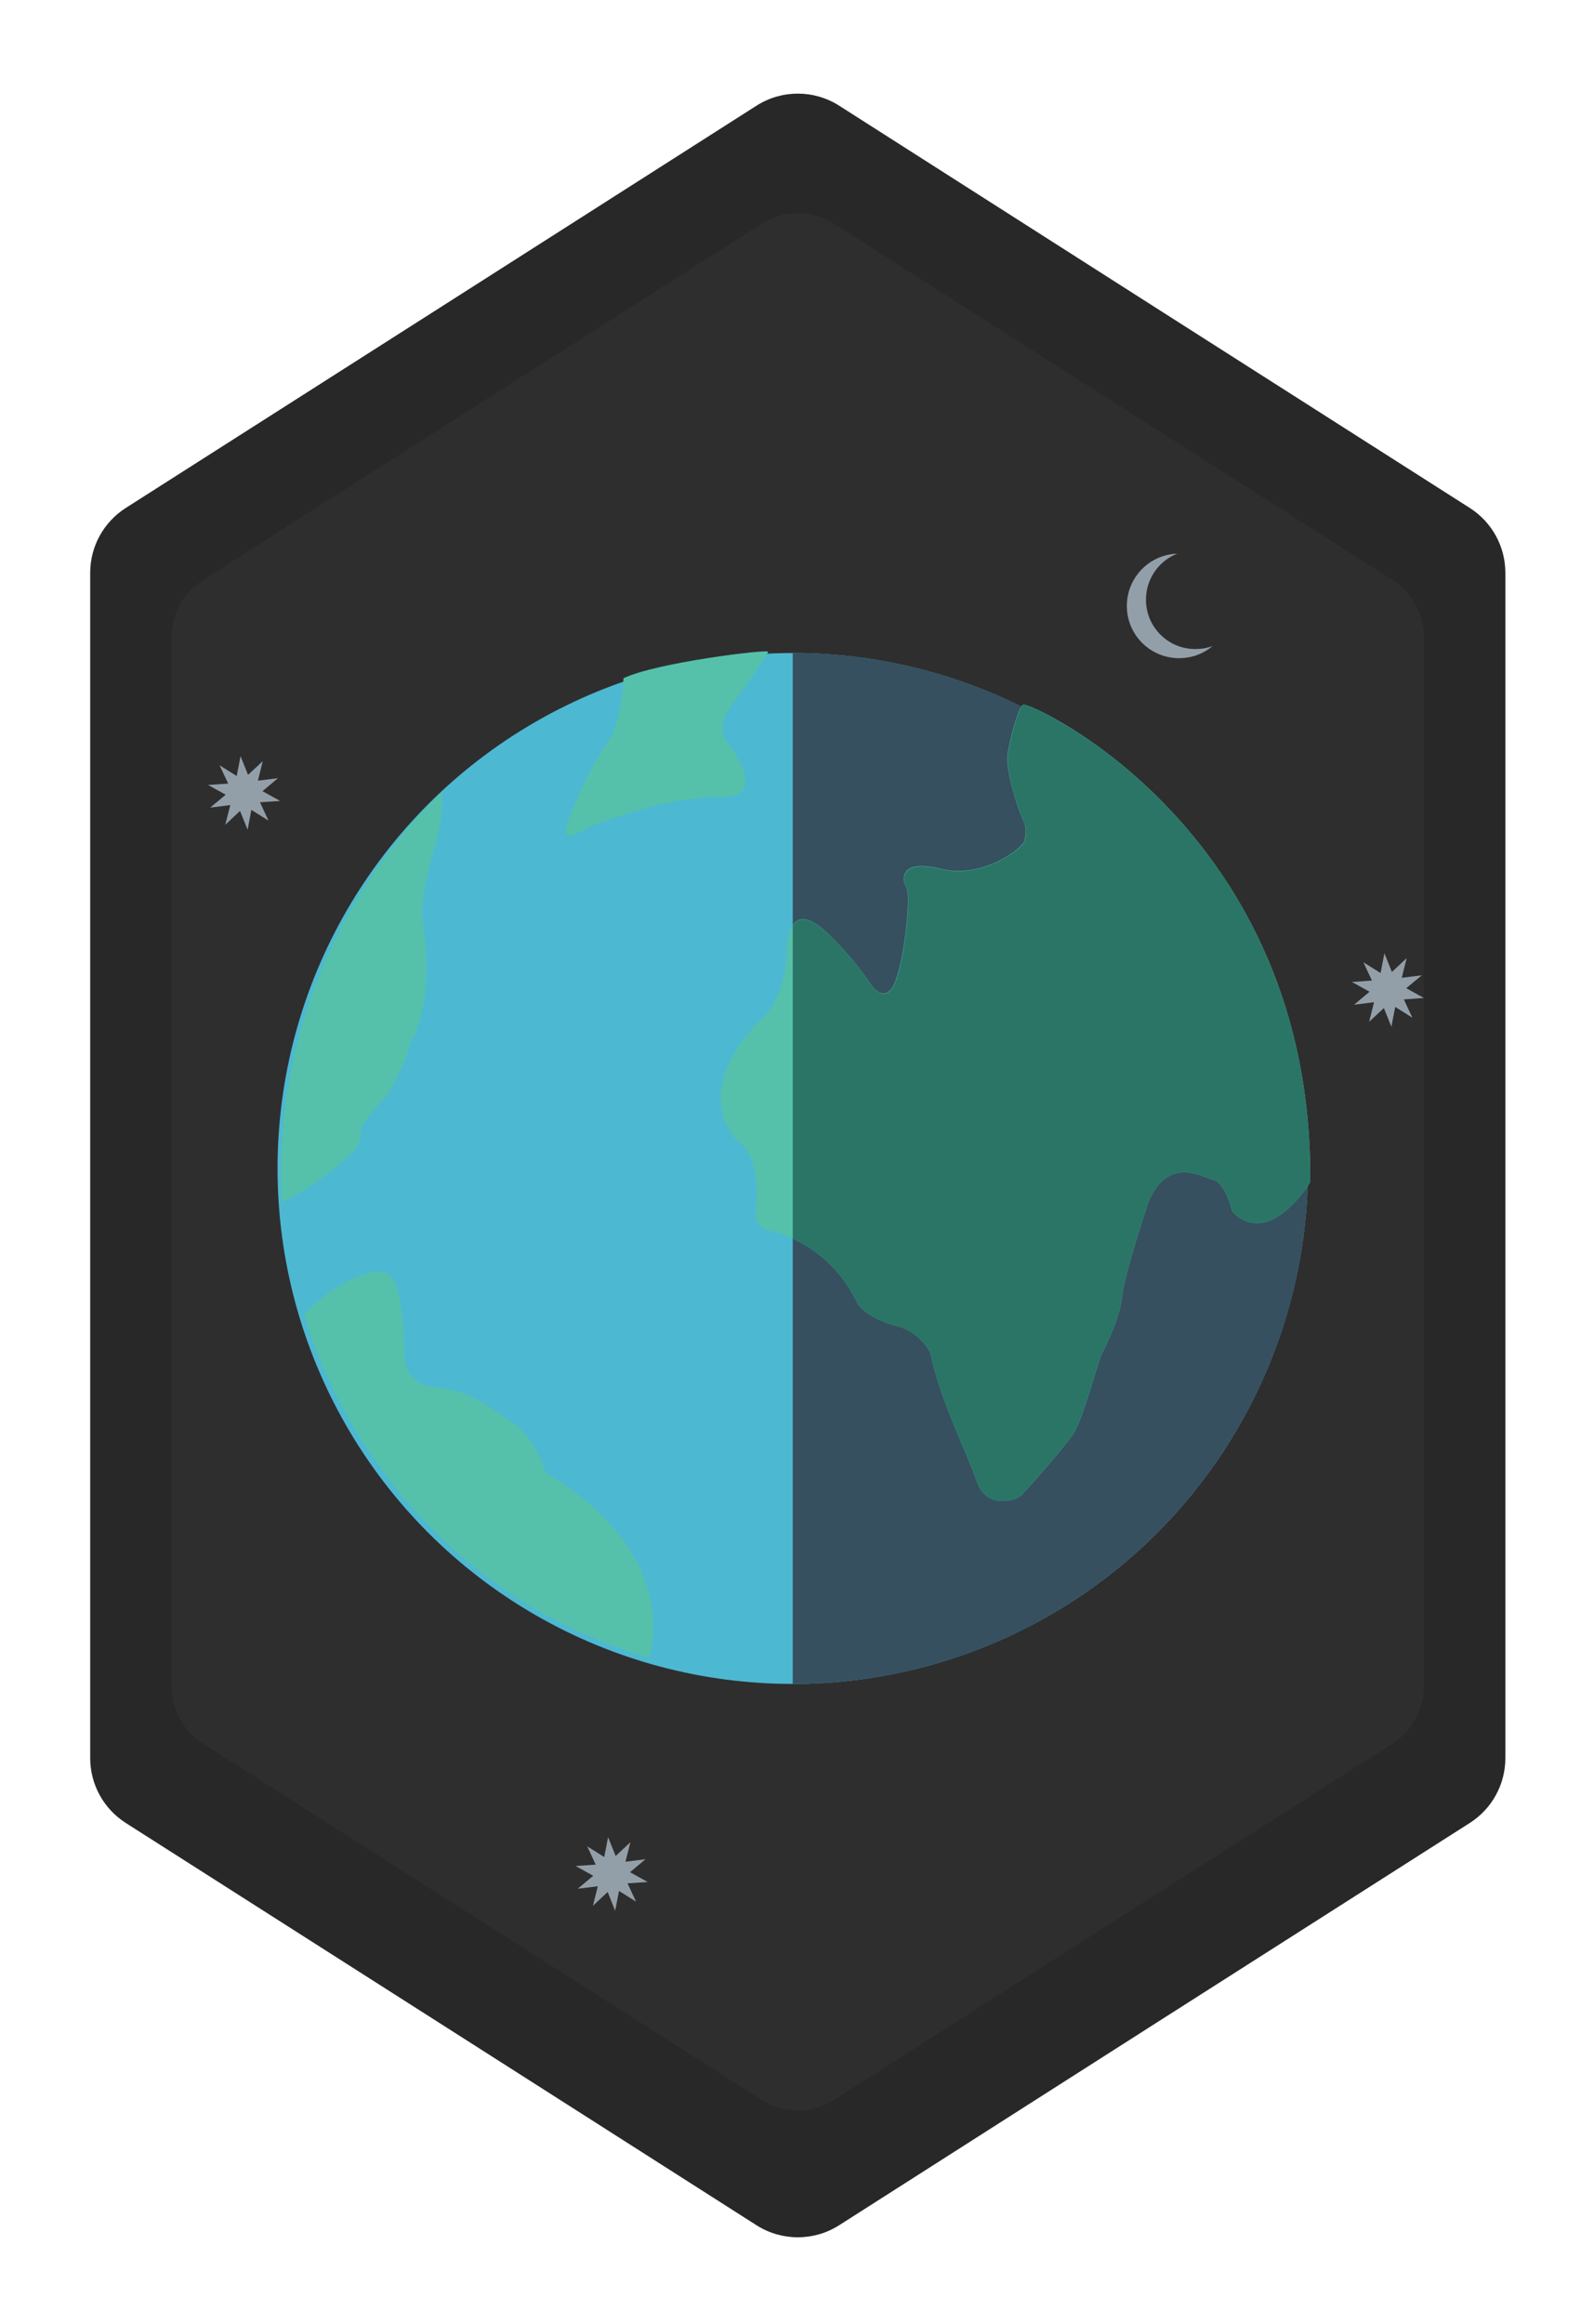 <?xml version="1.0" encoding="utf-8"?>
<!-- Generator: Adobe Illustrator 24.0.3, SVG Export Plug-In . SVG Version: 6.00 Build 0)  -->
<svg version="1.1" id="Layer_1" xmlns="http://www.w3.org/2000/svg" xmlns:xlink="http://www.w3.org/1999/xlink" x="0px" y="0px"
	 viewBox="0 0 153.4 223.51" style="enable-background:new 0 0 153.4 223.51;" xml:space="preserve">
<style type="text/css">
	.st0{fill:#282829;}
	.st1{fill:#2E2E2F;}
	.st2{fill:#4DB8D2;}
	.st3{fill:#365060;}
	.st4{fill:#56C1AA;}
	.st5{fill:#2B7567;}
	.st6{fill:#939FA8;}
</style>
<path class="st0" d="M144.87,55.09v114.02c0,2.52-1.29,4.87-3.42,6.23l-30.63,19.52l-30.07,19.18c-2.42,1.54-5.52,1.54-7.94,0
	l-30.08-19.18l-30.63-19.52c-2.13-1.36-3.42-3.71-3.42-6.23V55.09c0-2.52,1.29-4.87,3.42-6.23l30.63-19.52l30.08-19.18
	c2.42-1.54,5.52-1.54,7.94,0l30.07,19.18l30.63,19.52C143.58,50.22,144.87,52.57,144.87,55.09z"/>
<path class="st1" d="M137.03,61.3v100.9c0,2.23-1.14,4.31-3.02,5.51l-27.11,17.28l-26.61,16.97c-2.14,1.37-4.88,1.37-7.03,0
	l-26.62-16.97l-27.11-17.28c-1.88-1.2-3.02-3.28-3.02-5.51V61.3c0-2.23,1.14-4.31,3.02-5.51l27.11-17.28l26.62-16.97
	c2.14-1.37,4.89-1.37,7.03,0l26.61,16.97l27.11,17.28C135.89,56.99,137.03,59.07,137.03,61.3z"/>
<circle class="st2" cx="76.29" cy="112.39" r="49.58"/>
<path class="st3" d="M125.87,112.39c0,27.38-22.2,49.58-49.58,49.58V62.81C103.67,62.81,125.87,85.01,125.87,112.39z"/>
<path class="st4" d="M27.08,115.63c0,0,3.8-1.67,7.15-5.1c0,0,0.53-0.99,0.53-1.83s2.59-3.42,2.59-3.42s1.98-3.65,1.9-4.26
	c-0.08-0.61,2.81-3.19,1.37-12.93c0,0-0.1-2.12,1.04-5.96c1.14-3.84,0.86-5.86,0.86-5.86S25.97,90.2,27.08,115.63z"/>
<path class="st4" d="M62.46,159.48c0,0,3.47-9.82-9.92-17.82c0,0-1.1-3.56-3.44-4.99c-2.34-1.43-3.39-2.91-7.93-3.34
	c0,0-2.09-0.46-2.21-2.81c-0.11-2.35-0.22-7.43-1.79-8.06s-5.38,1.19-7.88,3.96C29.29,126.4,35.31,151.33,62.46,159.48z"/>
<path class="st4" d="M126.09,113.72c0,0-3.94,6.48-7.51,2.8c0,0-0.62-2.75-1.87-3.06c-1.24-0.31-4.25-2.24-6.17,2.09
	c0,0-2.37,7.11-2.56,9.18c-0.19,2.07-1.69,4.98-1.99,5.6s-1.84,6.37-2.72,7.63c-0.88,1.27-4.49,5.41-5.02,5.9
	c-0.54,0.5-3.34,1.3-4.22-1.3s-3.57-7.9-4.49-12.39c0,0-0.84-1.99-3.18-2.61c-2.34-0.61-3.41-1.57-3.76-2.07s-2.11-5.25-8.21-7.06
	c0,0-1.69-0.12-1.65-1.53s0.54-5.21-1.57-7.02c-2.11-1.8-3.49-6.56,2.45-12.19c0,0,1.92-1.88,2.07-5.87
	c0.15-3.99,1.65-4.37,4.29-1.73c2.65,2.65,3.83,4.6,3.83,4.6s1.42,2.11,2.34-0.27c0.92-2.38,1.53-8.32,1.07-9.05
	c-0.46-0.73-0.69-2.8,3.34-1.8c4.03,1,7.94-2.03,8.05-2.76s0.23-1.15-0.23-2.11c-0.46-0.96-1.65-4.79-1.42-6.17
	c0.23-1.38,0.96-4.37,1.5-4.75S126.42,79.81,126.09,113.72z"/>
<path class="st4" d="M60,65.24c0,0-0.09,4.3-1.7,6.47c-1.61,2.17-4.2,8.03-3.82,8.5c0.38,0.47,1.46-0.28,2.12-0.61
	c0.66-0.33,7.7-3.07,12.77-2.93c5.08,0.14,0.4-5.57,0.4-5.57s-0.85-1.19,0.66-3.31c1.51-2.12,3.45-4.81,3.49-5.1
	C73.97,62.41,63.11,63.73,60,65.24z"/>
<path class="st5" d="M126.09,113.72c0,0-3.94,6.48-7.51,2.8c0,0-0.63-2.75-1.87-3.06s-4.25-2.24-6.17,2.1c0,0-2.37,7.11-2.56,9.18
	s-1.68,4.98-1.99,5.6c-0.31,0.61-1.84,6.36-2.72,7.63c-0.89,1.26-4.49,5.4-5.03,5.9c-0.53,0.5-3.33,1.31-4.21-1.3
	c-0.89-2.61-3.57-7.9-4.49-12.39c0,0-0.84-1.99-3.18-2.6c-2.34-0.62-3.42-1.58-3.76-2.07c-0.31-0.44-1.73-4.24-6.31-6.35V89.04
	c0.68-1.11,1.94-0.69,3.7,1.07c2.65,2.65,3.84,4.61,3.84,4.61s1.42,2.1,2.34-0.27c0.92-2.38,1.53-8.32,1.07-9.05
	c-0.46-0.73-0.69-2.8,3.33-1.8c4.03,0.99,7.94-2.04,8.06-2.76c0.11-0.73,0.23-1.15-0.23-2.11c-0.46-0.96-1.65-4.8-1.42-6.18
	s0.96-4.37,1.49-4.75C99.01,67.42,126.41,79.81,126.09,113.72z"/>
<polygon class="st6" points="26.96,77.04 25.02,77.17 25.84,78.93 24.19,77.9 23.83,79.81 23.1,78 21.68,79.33 22.16,77.44 
	20.23,77.68 21.72,76.44 20.02,75.5 21.96,75.37 21.13,73.61 22.78,74.64 23.15,72.73 23.87,74.53 25.29,73.21 24.82,75.09 
	26.75,74.85 25.26,76.1 "/>
<polygon class="st6" points="137.03,95.99 135.1,96.13 135.92,97.89 134.27,96.85 133.9,98.76 133.18,96.96 131.76,98.28 
	132.23,96.4 130.31,96.64 131.8,95.39 130.1,94.45 132.03,94.32 131.21,92.56 132.86,93.59 133.23,91.69 133.95,93.49 135.37,92.16 
	134.9,94.05 136.83,93.81 135.33,95.05 "/>
<polygon class="st6" points="62.33,181.02 60.39,181.15 61.21,182.91 59.57,181.88 59.2,183.79 58.48,181.98 57.06,183.31 
	57.53,181.43 55.6,181.67 57.09,180.42 55.39,179.48 57.33,179.35 56.51,177.59 58.15,178.62 58.52,176.71 59.25,178.52 
	60.67,177.19 60.19,179.07 62.12,178.83 60.63,180.08 "/>
<path class="st6" d="M116.69,62.14c-0.8,0.68-1.82,1.1-2.94,1.16c-2.78,0.15-5.15-1.97-5.3-4.74c-0.15-2.78,1.97-5.15,4.74-5.3
	c0.03,0,0.06,0,0.09,0c-1.85,0.72-3.1,2.59-2.99,4.68c0.14,2.62,2.38,4.63,5,4.48C115.79,62.4,116.25,62.31,116.69,62.14z"/>
</svg>

